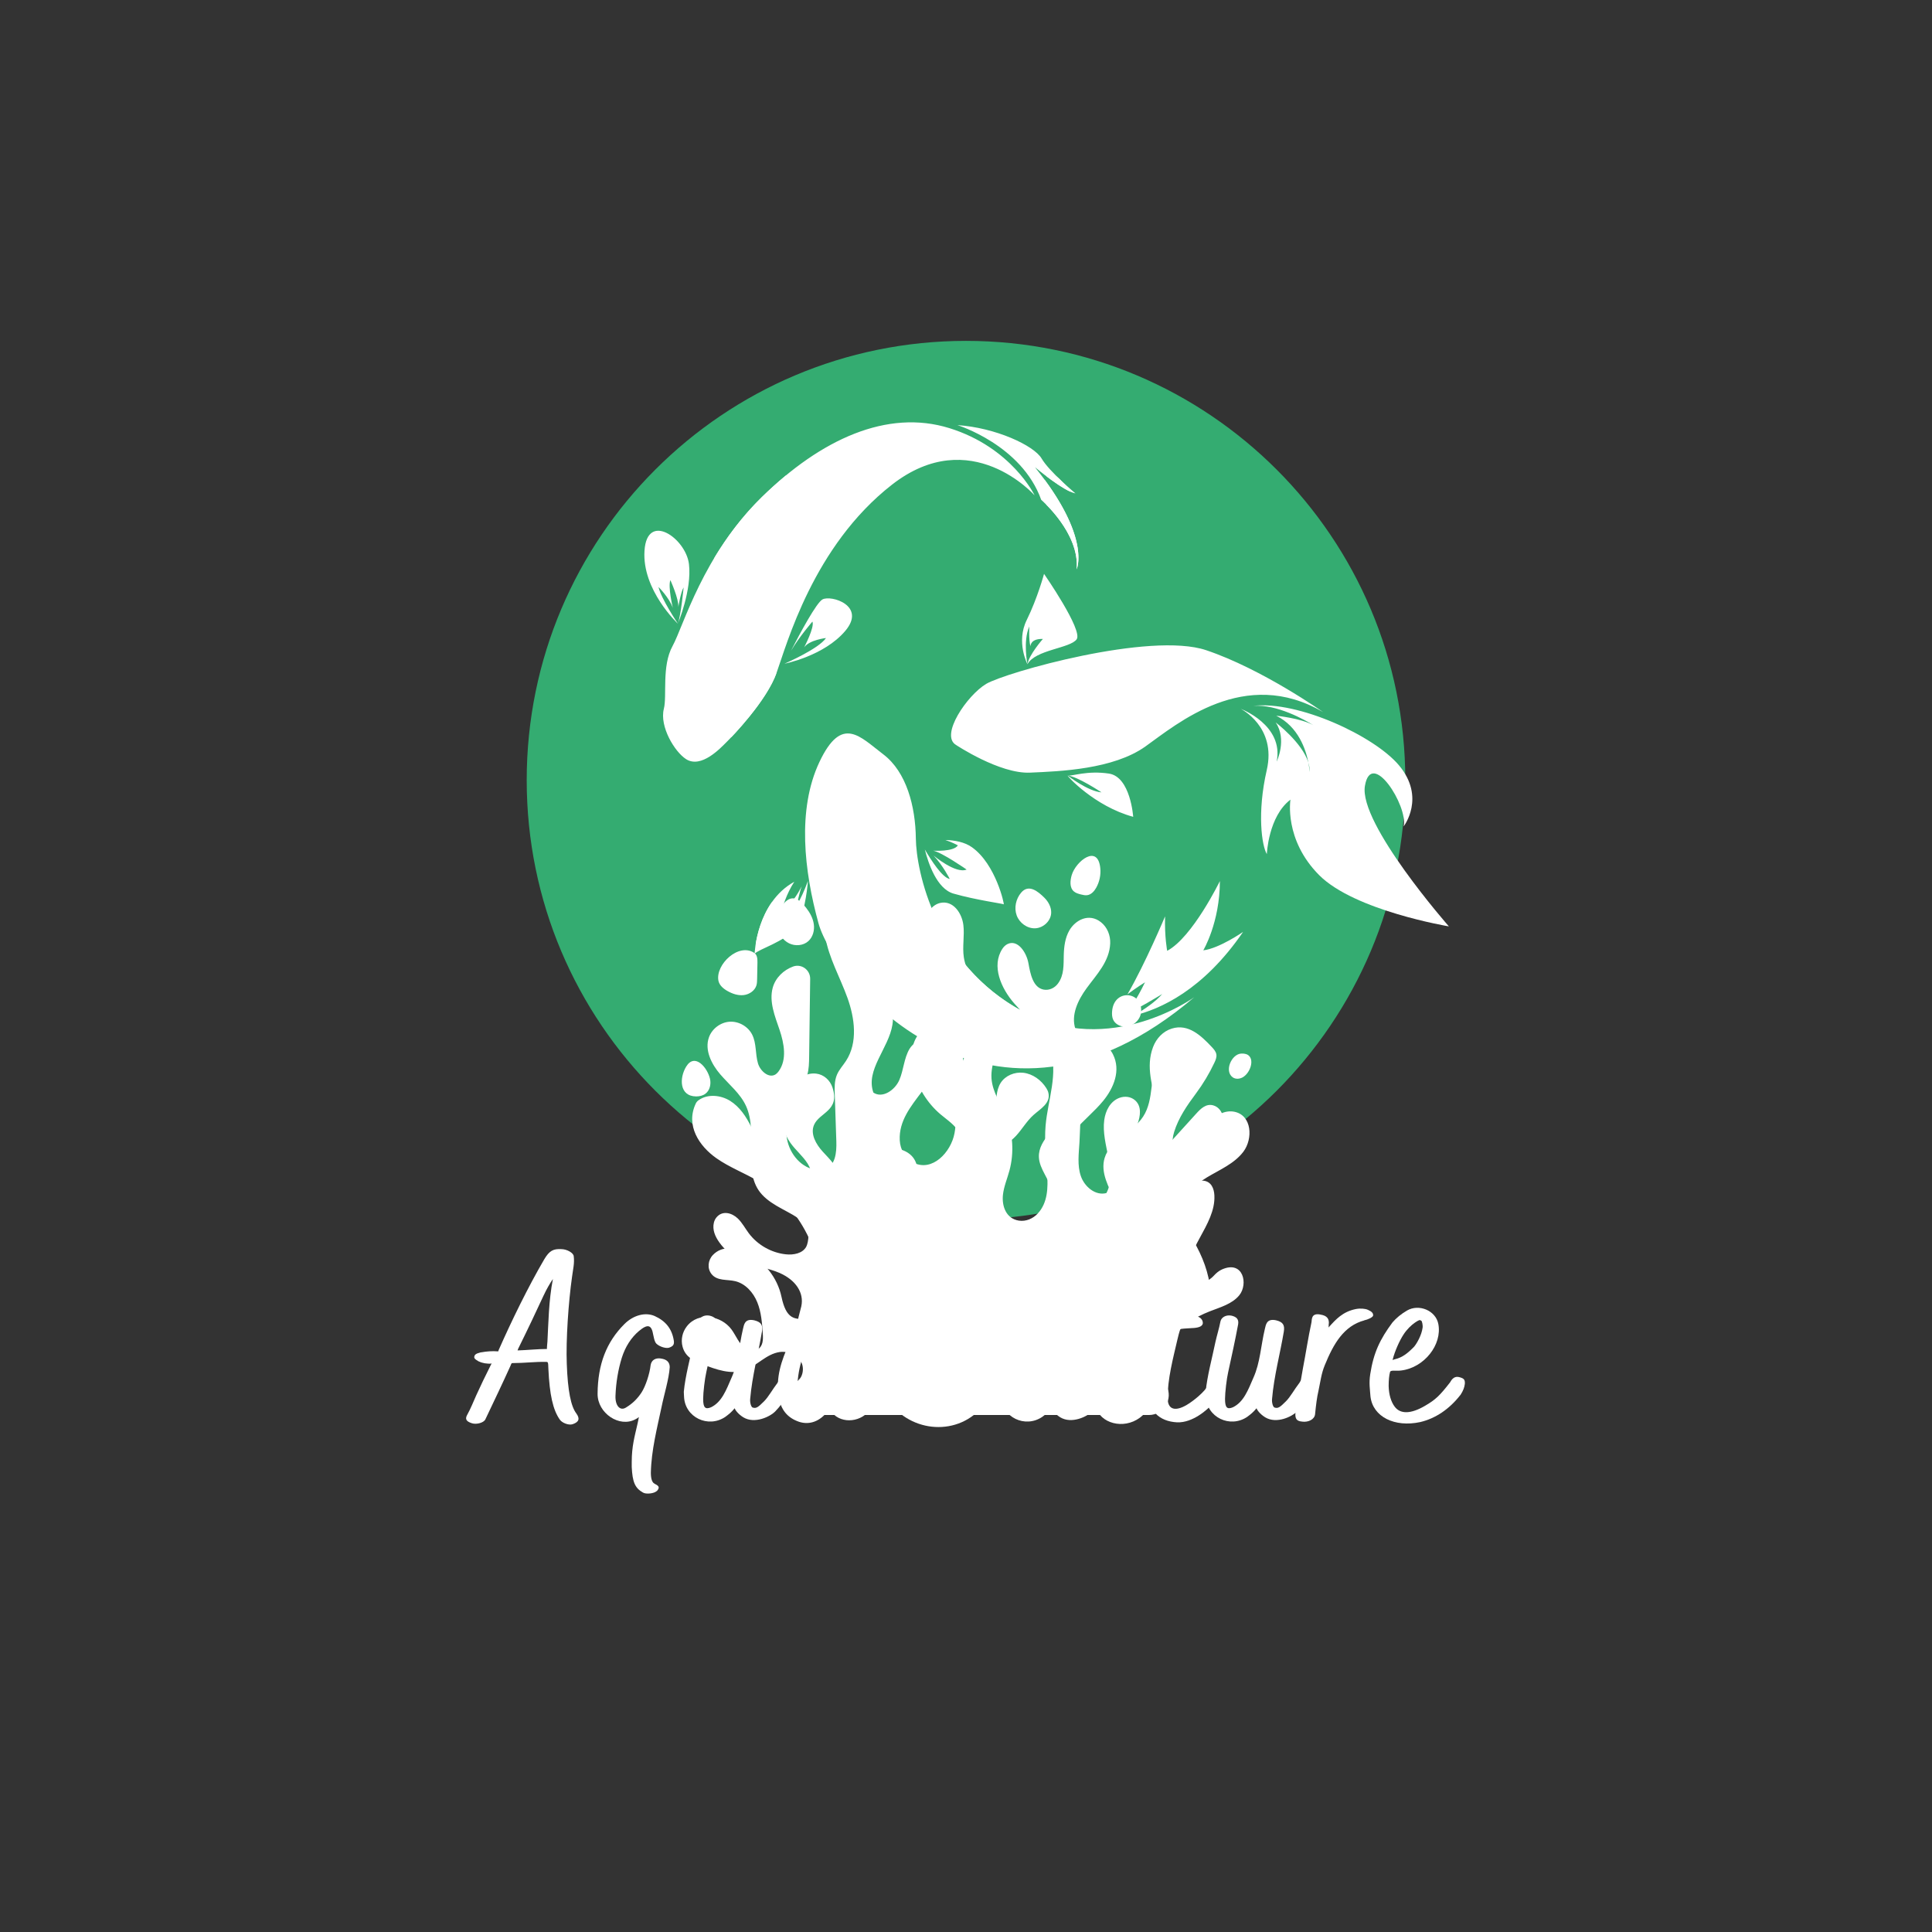 <svg xmlns="http://www.w3.org/2000/svg" xmlns:xlink="http://www.w3.org/1999/xlink" width="500" zoomAndPan="magnify" viewBox="0 0 375 375" height="500" preserveAspectRatio="xMidYMid meet" version="1.0"><rect x="0" y="0" width="375" height="375" fill="#333333" stroke="none"/><defs><g/><clipPath id="d0446062d1"><path d="M 102.234 66.164 L 272.766 66.164 L 272.766 236.699 L 102.234 236.699 Z M 102.234 66.164 " clip-rule="nonzero"/></clipPath><clipPath id="b26d38b4cd"><path d="M 187.5 66.164 C 140.41 66.164 102.234 104.34 102.234 151.434 C 102.234 198.523 140.41 236.699 187.5 236.699 C 234.59 236.699 272.766 198.523 272.766 151.434 C 272.766 104.34 234.59 66.164 187.5 66.164 " clip-rule="nonzero"/></clipPath><clipPath id="1fdbab8f4c"><path d="M 125 81 L 242 81 L 242 208 L 125 208 Z M 125 81 " clip-rule="nonzero"/></clipPath><clipPath id="5b1f9aa60c"><path d="M 130.375 211.102 L 123.859 84.52 L 275.906 76.695 L 282.426 203.277 Z M 130.375 211.102 " clip-rule="nonzero"/></clipPath><clipPath id="6b319b6caa"><path d="M 130.375 211.102 L 123.859 84.52 L 275.906 76.695 L 282.426 203.277 Z M 130.375 211.102 " clip-rule="nonzero"/></clipPath><clipPath id="f897201d44"><path d="M 130.367 210.961 L 123.863 84.57 L 236.027 78.797 L 242.535 205.188 Z M 130.367 210.961 " clip-rule="nonzero"/></clipPath><clipPath id="7fe537fe8c"><path d="M 130.367 210.961 L 123.867 84.668 L 236.035 78.895 L 242.535 205.188 Z M 130.367 210.961 " clip-rule="nonzero"/></clipPath><clipPath id="118ee9e625"><path d="M 184 111 L 282 111 L 282 180 L 184 180 Z M 184 111 " clip-rule="nonzero"/></clipPath><clipPath id="ae88313987"><path d="M 130.375 211.102 L 123.859 84.52 L 275.906 76.695 L 282.426 203.277 Z M 130.375 211.102 " clip-rule="nonzero"/></clipPath><clipPath id="dbd72c13d9"><path d="M 130.375 211.102 L 123.859 84.52 L 275.906 76.695 L 282.426 203.277 Z M 130.375 211.102 " clip-rule="nonzero"/></clipPath><clipPath id="f048f04c9b"><path d="M 186.629 184.859 L 182.898 112.375 L 277.738 107.492 L 281.469 179.977 Z M 186.629 184.859 " clip-rule="nonzero"/></clipPath><clipPath id="32e7aa9b06"><path d="M 186.629 184.859 L 182.898 112.375 L 277.504 107.504 L 281.238 179.988 Z M 186.629 184.859 " clip-rule="nonzero"/></clipPath><clipPath id="a1be890bd2"><path d="M 138 83 L 210 83 L 210 144 L 138 144 Z M 138 83 " clip-rule="nonzero"/></clipPath><clipPath id="8badc0a146"><path d="M 130.375 211.102 L 123.859 84.52 L 275.906 76.695 L 282.426 203.277 Z M 130.375 211.102 " clip-rule="nonzero"/></clipPath><clipPath id="f704f00f18"><path d="M 130.375 211.102 L 123.859 84.52 L 275.906 76.695 L 282.426 203.277 Z M 130.375 211.102 " clip-rule="nonzero"/></clipPath><clipPath id="e570ef3fd2"><path d="M 130 136 L 200 136 L 200 201 L 130 201 Z M 130 136 " clip-rule="nonzero"/></clipPath><clipPath id="eadfb4c7f9"><path d="M 130.375 211.102 L 123.859 84.52 L 275.906 76.695 L 282.426 203.277 Z M 130.375 211.102 " clip-rule="nonzero"/></clipPath><clipPath id="795fcb96e3"><path d="M 130.375 211.102 L 123.859 84.52 L 275.906 76.695 L 282.426 203.277 Z M 130.375 211.102 " clip-rule="nonzero"/></clipPath><clipPath id="2433476236"><path d="M 132.336 159.152 L 242.887 159.152 L 242.887 258.941 L 132.336 258.941 Z M 132.336 159.152 " clip-rule="nonzero"/></clipPath><clipPath id="bc9896ef9a"><path d="M 132.012 189 L 242 189 L 242 274.652 L 132.012 274.652 Z M 132.012 189 " clip-rule="nonzero"/></clipPath></defs><g clip-path="url(#d0446062d1)"><g clip-path="url(#b26d38b4cd)"><path fill="#34ac71" d="M 102.234 66.164 L 272.766 66.164 L 272.766 236.699 L 102.234 236.699 Z M 102.234 66.164 " fill-opacity="1" fill-rule="nonzero"/></g></g><g clip-path="url(#1fdbab8f4c)"><g clip-path="url(#5b1f9aa60c)"><g clip-path="url(#6b319b6caa)"><g clip-path="url(#f897201d44)"><g clip-path="url(#7fe537fe8c)"><path fill="#ffffff" d="M 131.574 121.055 C 131.574 121.055 134.324 114.496 133.727 109.492 C 133.129 104.488 125.613 99.23 125.098 106.871 C 124.578 114.512 131.574 121.055 131.574 121.055 C 131.574 121.055 128.277 116.125 127.816 113.934 C 127.816 113.934 129.875 115.961 130.598 118 C 130.598 118 129.613 113.855 130.121 112.602 C 130.121 112.602 131.777 116.246 131.664 117.82 C 131.664 117.82 132.109 115.008 132.691 114.008 C 132.691 114.008 132.191 119.324 131.574 121.055 Z M 185.836 82.516 C 185.836 82.516 198.293 86.359 202.098 97.016 C 202.098 97.016 209.633 103.48 208.973 110.504 C 208.973 110.504 211.891 104.293 200.887 90.688 C 200.887 90.688 206.453 95.355 208.75 95.773 C 208.75 95.773 203.676 91.551 202.18 89.004 C 200.684 86.453 193.203 83 185.836 82.516 Z M 141.027 144.031 C 142.203 142.863 148.742 136.105 150.715 130.645 C 152.688 125.184 157.824 106.012 173.133 94.074 C 188.445 82.137 200.816 96.148 200.816 96.148 C 200.816 96.148 196.352 86.855 184.285 83.105 C 172.219 79.352 159.352 85.25 147.859 96.504 C 136.371 107.758 132.68 121.52 130.543 125.395 C 128.406 129.273 129.492 135.07 128.855 137.57 C 127.977 141.016 130.953 145.93 133.16 147.344 C 136.109 149.234 139.852 145.199 141.027 144.031 Z M 185.922 164.086 C 185.121 165.371 181.145 165.117 181.145 165.117 C 182.832 165.449 187.617 168.777 187.617 168.777 C 185.512 169.684 181.203 166.059 181.203 166.059 C 183 167.945 184.344 170.602 184.344 170.602 C 182.922 170.383 180.738 166.984 179.512 164.891 C 180.148 167.438 181.805 172.516 185.078 173.449 C 189.477 174.703 194.66 175.391 194.824 175.531 C 194.988 175.668 193.328 167.785 188.664 164.457 C 187.211 163.418 185.25 163.086 183.492 163.043 C 184.863 163.492 185.922 164.086 185.922 164.086 Z M 154.695 175.566 C 154.695 175.566 155.148 173.305 155.609 172.023 C 154.914 173.387 153.344 176.117 151.898 176.195 C 151.898 176.195 152.621 173.508 154.172 171.148 C 146.809 175.23 146.469 185.125 146.469 185.125 C 147.234 184.223 152.359 182.789 154.426 180.125 C 156.031 178.051 156.637 173.082 156.828 170.984 C 156.203 172.66 155.375 174.594 154.695 175.566 Z M 222.238 190.664 C 220.574 194.16 218.805 196.535 218.805 196.535 C 220.055 196.367 225.578 192.941 225.578 192.941 C 224.324 194.41 222.238 195.855 220.059 197.117 C 225.148 195.91 233.535 192.195 241.281 180.883 C 241.281 180.883 236.652 184.094 233.555 184.461 C 233.555 184.461 236.77 179.094 236.777 171.016 C 236.777 171.016 231.488 181.918 226.551 184.555 C 226.551 184.555 226.023 181.848 226.141 177.867 C 226.141 177.867 222.277 187.07 218.84 192.992 C 220.727 191.594 222.238 190.664 222.238 190.664 Z M 158.875 179.227 C 156.086 169.117 154.691 157.145 159.043 147.918 C 163.398 138.688 166.91 142.984 171.438 146.41 C 175.965 149.836 177.699 156.57 177.766 162.773 C 177.836 168.977 181.535 187.234 198.539 196.332 C 215.539 205.43 231.801 193.559 231.801 193.559 C 192.441 227.043 161.996 190.543 158.875 179.227 " fill-opacity="1" fill-rule="nonzero"/></g></g></g></g></g><g clip-path="url(#118ee9e625)"><g clip-path="url(#ae88313987)"><g clip-path="url(#dbd72c13d9)"><g clip-path="url(#f048f04c9b)"><g clip-path="url(#32e7aa9b06)"><path fill="#ffffff" d="M 215.238 150.152 C 211.039 149.523 208.137 150.668 207.234 150.543 C 209.039 150.641 213.801 153.797 213.801 153.797 C 211.18 153.609 207.234 150.543 207.234 150.543 C 207.008 150.512 212.426 156.504 219.953 158.543 C 219.953 158.543 219.438 150.781 215.238 150.152 Z M 199.285 120.348 C 197.176 124.621 199.426 128.926 199.426 128.926 C 199.426 128.926 198.516 124.445 199.789 121.598 C 199.789 121.598 199.652 124.219 200.016 125.465 C 200.016 125.465 199.922 123.938 202.422 124.02 C 202.422 124.02 199.703 127.113 199.426 128.926 C 200.957 126.094 207.707 125.855 208.977 124.09 C 210.246 122.328 202.648 111.387 202.648 111.387 C 202.648 111.387 201.391 116.078 199.285 120.348 Z M 243.273 137.008 C 247.883 136.664 253.281 139.742 254.91 140.75 C 255.09 140.848 255.254 140.953 255.406 141.062 C 255.406 141.062 255.227 140.945 254.91 140.75 C 252.523 139.41 247.719 138.922 247.719 138.922 C 252.023 141.055 253.469 145.504 253.953 148.016 C 254.141 148.629 254.234 149.246 254.191 149.848 C 254.191 149.848 254.164 149.117 253.953 148.016 C 252.758 144.102 247.602 140.219 247.602 140.219 C 249.871 143.535 247.801 147.824 247.801 147.824 C 249.23 140.715 240.82 137.582 240.82 137.582 C 240.82 137.582 247.812 141.047 245.883 149.445 C 243.953 157.844 244.934 164.199 245.891 165.785 C 245.891 165.785 246.176 158.473 250.477 155.211 C 250.477 155.211 249.18 162.973 256.059 169.875 C 262.941 176.773 281.227 179.812 281.227 179.812 C 281.227 179.812 263.695 159.859 264.93 152.547 C 266.168 145.23 273.324 156.391 272.453 160.398 C 272.453 160.398 276.805 154.785 271.512 148.516 C 266.711 142.824 251.934 135.977 243.273 137.008 Z M 191.398 132.754 C 195.09 130.539 223.25 122.547 234.129 126.207 C 245.012 129.867 256.812 138.215 256.812 138.215 C 241.582 129.297 228.531 140.473 222.309 144.898 C 216.086 149.324 205.805 149.715 199.91 149.969 C 194.02 150.227 185.559 144.59 185.559 144.59 C 182.402 142.727 187.711 134.969 191.398 132.754 " fill-opacity="1" fill-rule="nonzero"/></g></g></g></g></g><g clip-path="url(#a1be890bd2)"><g clip-path="url(#8badc0a146)"><g clip-path="url(#f704f00f18)"><path fill="#ffffff" d="M 202.781 95.781 C 202.941 96.395 203.031 97.141 203.09 97.957 C 205.109 99.996 209.48 105.078 208.973 110.504 C 208.973 110.504 211.543 105.031 202.754 93.102 C 202.52 93.793 202.516 94.766 202.781 95.781 Z M 207.793 95.453 C 206.973 94.41 206.258 93.586 205.77 93.098 C 205.699 93.031 205.629 92.965 205.559 92.895 C 204.457 91.887 203.617 91.887 203.117 92.449 C 204.559 93.539 206.414 94.84 207.793 95.453 Z M 182.039 83.438 C 181.129 82.336 176.828 84.977 174.734 85.246 C 172.641 85.516 171.617 89.012 171.613 89.129 C 171.594 92.844 182.949 84.539 182.039 83.438 Z M 144.27 111.523 C 151.039 103.277 155.316 99.109 157.539 98.812 C 159.762 98.516 161.758 93.457 160.695 92.172 C 160.191 91.562 156.711 91.281 152.527 92.301 C 150.949 93.602 149.395 95.004 147.859 96.5 C 144 100.285 141.02 104.352 138.684 108.23 C 138.934 112.477 140.23 116.445 144.27 111.523 Z M 141.32 134.855 C 139.156 137.488 140.406 140.793 141.949 143.086 C 144.148 140.77 149.008 135.289 150.691 130.707 C 148.578 130.285 144.223 131.332 141.32 134.855 Z M 152.266 128.824 C 152.266 128.824 158.895 125.965 160.328 123.84 C 160.328 123.84 157.113 124.188 156.078 125.66 C 156.078 125.66 158.156 121.727 157.691 120.652 C 157.691 120.652 155.266 123.422 153.531 126.32 C 155.309 122.863 158.461 116.988 159.645 116.348 C 161.328 115.438 168.203 117.555 164.074 122.449 C 159.945 127.34 152.266 128.824 152.266 128.824 " fill-opacity="1" fill-rule="nonzero"/></g></g></g><g clip-path="url(#e570ef3fd2)"><g clip-path="url(#eadfb4c7f9)"><g clip-path="url(#795fcb96e3)"><path fill="#ffffff" d="M 138.129 142.348 C 137.18 141.07 134.918 143.816 134.918 143.816 C 135.879 143.777 139.078 143.625 138.129 142.348 Z M 130.762 138.578 C 129.598 140.004 131.953 142.359 131.953 142.359 C 131.953 142.359 131.926 137.156 130.762 138.578 Z M 148.945 181.949 C 149.719 180 151.141 177.516 151.062 176.645 C 151.043 176.422 150.562 175.754 149.82 175.117 C 147.812 177.973 147.004 181.238 146.68 183.242 C 147.777 183.004 148.688 182.598 148.945 181.949 Z M 183.766 191.242 C 185.129 192.469 186.766 194.023 190.395 193.898 C 194.023 193.777 193.484 199.105 195.887 200.734 C 197.277 201.676 198.816 199.273 199.82 196.977 C 199.395 196.773 198.965 196.562 198.539 196.332 C 191.57 192.602 186.836 187.336 183.672 181.988 C 182.234 184.391 182.629 190.223 183.766 191.242 Z M 168.293 169.215 C 168.621 169.012 172.629 167.633 172.219 165.344 C 171.812 163.055 176.199 160.031 172.586 158.453 C 168.977 156.871 166.004 156.344 164.859 157.879 C 163.719 159.414 164.891 171.301 168.293 169.215 Z M 172.312 197.051 C 174.176 195.02 176.375 192.305 175.516 191.641 C 174.102 190.539 172.75 185.617 172.566 184.082 C 172.383 182.547 172.406 178.836 169.457 179.246 C 167.555 179.512 163.789 181.961 161.375 184.602 C 163.699 188.445 167.426 193.016 172.312 197.051 Z M 160.977 148.324 C 162.117 148.562 162.902 145.711 162.902 145.711 C 160.668 145.902 159.832 148.086 160.977 148.324 Z M 166.492 144.922 C 166.492 144.922 167.926 148.297 169.117 146.922 C 170.457 145.371 166.492 144.922 166.492 144.922 Z M 189.152 136.82 C 187.793 136.711 187.727 141.004 187.727 141.004 C 187.727 141.004 190.516 136.93 189.152 136.82 Z M 191.871 145.977 C 191.141 147.176 188.258 143.691 188.258 143.691 C 188.258 143.691 192.605 144.781 191.871 145.977 " fill-opacity="1" fill-rule="nonzero"/></g></g></g><g clip-path="url(#2433476236)"><path fill="#ffffff" d="M 239.266 209.105 C 239.863 209.535 240.727 209.43 241.34 209.027 C 243.062 207.898 243.879 204.312 240.902 204.5 C 239.031 204.617 237.59 207.898 239.266 209.105 Z M 150.855 179.98 C 151.133 181.289 151.957 182.504 153.156 183.098 C 154.352 183.688 155.91 183.566 156.902 182.672 C 157.789 181.871 158.125 180.578 157.961 179.395 C 157.801 178.211 157.195 177.125 156.457 176.188 C 155.148 174.52 153.777 173.52 152.16 175.324 C 151.055 176.562 150.508 178.344 150.855 179.98 Z M 166.938 166.637 C 167.457 166.656 167.926 166.336 168.32 165.992 C 170.273 164.285 172.234 158.602 167.699 159.195 C 164.5 159.613 163.195 166.488 166.938 166.637 Z M 208.023 169.844 C 207.703 170.93 207.578 172.281 208.434 173.02 C 208.816 173.355 209.332 173.492 209.828 173.617 C 210.227 173.715 210.645 173.812 211.051 173.75 C 211.82 173.633 212.398 172.98 212.777 172.301 C 213.414 171.16 213.695 169.824 213.566 168.523 C 213.102 163.734 208.816 167.172 208.023 169.844 Z M 135.121 212.816 C 135.766 212.82 136.43 212.672 136.941 212.277 C 137.785 211.633 138.047 210.422 137.809 209.387 C 137.309 207.238 134.879 204.293 133.199 207.008 C 131.844 209.195 131.816 212.781 135.121 212.816 Z M 215.859 196.27 C 215.812 196.844 215.832 197.441 216.082 197.961 C 216.43 198.676 217.188 199.133 217.973 199.242 C 219.578 199.473 221.25 198.207 221.461 196.598 C 222.012 192.438 216.246 191.754 215.859 196.27 Z M 139.441 190.328 C 139.613 191.242 140.402 191.906 141.211 192.359 C 142.168 192.902 143.262 193.27 144.352 193.145 C 145.441 193.016 146.508 192.305 146.824 191.254 C 146.941 190.855 146.949 190.438 146.957 190.023 C 146.977 188.957 147 187.895 147.02 186.832 C 147.031 186.152 146.988 185.352 146.426 184.973 C 143.363 182.902 138.859 187.227 139.441 190.328 Z M 198.188 173.281 C 197.188 174.477 196.801 176.203 197.336 177.672 C 197.867 179.137 199.359 180.238 200.918 180.184 C 202.477 180.125 203.93 178.816 204.031 177.258 C 204.098 176.145 203.527 175.066 202.738 174.273 C 201.453 172.988 199.652 171.523 198.188 173.281 Z M 241.324 223.566 C 239.562 225.883 236.727 227.047 234.238 228.547 C 231.746 230.051 229.305 232.383 229.352 235.289 C 229.383 237.324 230.625 239.102 231.656 240.852 C 233.395 243.809 234.66 247.094 234.949 250.512 C 235.039 251.586 235.016 252.73 234.473 253.66 C 233.512 255.297 231.359 255.684 229.477 255.887 C 214.809 257.457 200.039 257.82 185.293 258.184 C 176.887 258.395 168.48 258.602 160.078 258.809 C 158.684 258.844 156.961 259.219 155.793 258.461 C 154.332 257.512 154.863 256.695 154.984 255.699 C 155.168 254.984 155.352 254.266 155.535 253.547 C 156.094 250.941 154.484 248.441 151.242 247.047 C 148.848 246.02 146.16 245.777 143.805 244.656 C 142.133 243.863 140.672 242.633 139.602 241.121 C 138.82 240.016 138.227 238.695 138.566 237.301 C 138.656 236.941 138.82 236.598 139.051 236.312 C 140.238 234.859 142.09 235.434 143.203 236.504 C 144.066 237.332 144.625 238.418 145.34 239.375 C 147.039 241.641 149.703 243.156 152.516 243.461 C 154.012 243.625 155.789 243.301 156.5 241.973 C 156.918 241.188 157.395 238.336 155.875 237.125 C 153.371 235.129 150.078 234.223 147.906 231.867 C 143.867 227.492 147.289 220.055 144.793 214.648 C 143.688 212.25 141.535 210.535 139.812 208.539 C 138.09 206.539 136.715 203.805 137.613 201.32 C 138.219 199.656 139.867 198.422 141.633 198.316 C 143.402 198.207 145.188 199.23 145.992 200.812 C 146.855 202.516 146.582 204.574 147.125 206.406 C 147.57 207.918 149.281 209.398 150.582 208.508 C 150.797 208.359 150.977 208.156 151.133 207.941 C 152.789 205.684 152.203 202.523 151.305 199.871 C 150.402 197.219 149.246 194.41 149.988 191.707 C 150.516 189.789 152.094 188.27 153.953 187.598 C 155.574 187.016 157.277 188.27 157.254 189.992 C 157.188 195 157.121 200.012 157.055 205.02 C 157.039 206.285 157.02 207.566 156.652 208.773 C 156.219 210.203 155.328 211.441 154.586 212.738 C 153.152 215.258 152.25 218.203 152.754 221.059 C 153.285 224.066 155.652 226.867 158.738 227.113 C 159.133 227.145 159.535 227.129 159.918 227.023 C 162.172 226.395 162.402 223.699 162.332 221.535 C 162.23 218.5 162.129 215.465 162.027 212.426 C 161.984 211.137 161.949 209.801 162.449 208.613 C 162.871 207.609 163.641 206.801 164.227 205.891 C 166.52 202.344 165.918 197.648 164.488 193.676 C 163.059 189.703 160.883 185.957 160.176 181.797 C 159.652 178.727 160.129 175.203 162.492 173.172 C 163.406 172.391 164.648 171.852 165.922 172.859 C 166.504 173.32 166.887 173.996 167.035 174.727 C 167.438 176.676 166.551 178.488 166.285 180.379 C 166.066 181.965 166.465 183.867 167.906 184.562 C 169.227 181.656 170.582 178.535 170.07 175.383 C 169.855 174.062 169.316 172.801 169.191 171.469 C 168.922 168.586 170.836 165.602 173.672 164.809 C 174.492 164.578 175.387 164.637 176.117 165.082 C 177.352 165.828 177.328 167.102 177.176 168.242 C 176.246 175.215 171.305 181.492 171.852 188.5 C 172.121 192.008 173.777 195.434 173.219 198.906 C 172.48 203.516 167.949 207.68 169.527 212.074 C 171.297 213.258 173.707 211.59 174.555 209.637 C 175.402 207.684 175.449 205.414 176.539 203.586 C 177.738 201.59 181.18 200.609 182.07 203.129 C 182.203 203.496 182.238 203.891 182.242 204.281 C 182.258 207.141 180.602 209.672 178.895 211.945 C 176.801 214.734 174.457 217.562 174.641 221.324 C 174.73 223.145 175.707 224.859 177.332 225.684 C 180.926 227.5 184.578 223.688 185.27 219.957 C 185.93 216.43 185.082 212.742 185.832 209.23 C 186.492 206.145 188.355 203.344 188.543 200.191 C 188.957 193.273 181.484 188.41 179.848 181.676 C 179.434 179.961 179.43 178.062 180.535 176.578 C 181.023 175.918 181.727 175.426 182.527 175.254 C 185.008 174.73 186.707 177.234 186.988 179.539 C 187.242 181.617 186.762 183.738 187.078 185.809 C 187.895 191.172 193.746 194.926 193.918 200.348 C 194.016 203.387 192.242 206.277 192.449 209.312 C 192.625 211.941 194.242 214.215 195.25 216.645 C 196.621 219.953 196.867 223.723 195.938 227.184 C 195.512 228.77 194.844 230.301 194.668 231.934 C 194.441 234.066 195.254 236.539 197.77 236.922 C 199.137 237.129 200.492 236.547 201.434 235.535 C 203.379 233.441 203.422 230.52 203.262 227.809 C 203.074 224.699 202.684 221.586 202.949 218.48 C 203.383 213.453 205.504 208.273 203.766 203.535 C 202.473 200.008 199.312 197.582 196.848 194.746 C 194.297 191.816 192.391 187.473 194.566 184.152 C 194.812 183.777 195.137 183.453 195.535 183.25 C 197.52 182.262 199.238 184.844 199.617 186.957 C 199.992 189.039 200.496 191.707 202.594 192.086 C 203.652 192.273 204.711 191.77 205.348 190.906 C 206.57 189.262 206.426 187.273 206.477 185.367 C 206.52 183.719 206.738 182.02 207.562 180.59 C 208.738 178.555 211.371 177.168 213.684 178.988 C 214.93 179.973 215.555 181.547 215.488 183.137 C 215.336 186.637 212.855 189.148 210.895 191.836 C 209.223 194.125 207.832 197.035 208.738 199.723 C 209.355 201.551 210.941 202.918 211.598 204.734 C 212.727 207.852 210.871 211.16 210.137 214.395 C 209.594 216.789 209.676 219.277 209.523 221.73 C 209.391 223.922 209.078 226.184 209.785 228.262 C 210.488 230.34 212.637 232.145 214.754 231.57 C 216.988 227.309 213.684 222.145 214.336 217.379 C 214.582 215.59 215.488 213.777 217.25 213.102 C 218.305 212.699 219.523 212.84 220.355 213.602 C 221.629 214.762 221.352 216.637 220.793 218.16 C 220.219 219.734 219.383 221.328 219.887 223.02 C 220.137 223.859 220.809 224.539 221.668 224.703 C 222.715 224.898 223.324 224.262 223.77 223.578 C 225.441 221.012 225.199 217.66 224.547 214.668 C 223.727 210.895 222.34 207.094 223.809 203.23 C 224.441 201.559 225.734 200.18 227.438 199.648 C 230.648 198.648 233.133 201.02 235.184 203.199 C 235.586 203.625 236.008 204.09 236.098 204.672 C 236.18 205.219 235.953 205.758 235.719 206.258 C 234.727 208.367 233.527 210.371 232.137 212.238 C 230.398 214.574 228.762 216.938 227.898 219.715 C 227.344 221.504 227.336 224.059 229.379 224.398 C 230.598 224.602 231.789 223.871 232.266 222.73 C 233.262 220.34 234.316 217.484 236.859 216.199 C 237.699 215.773 238.66 215.605 239.582 215.789 C 243.008 216.473 243.242 221.035 241.324 223.566 " fill-opacity="1" fill-rule="nonzero"/></g><g clip-path="url(#bc9896ef9a)"><path fill="#ffffff" d="M 179.449 196.617 C 180.094 196.621 180.758 196.473 181.27 196.082 C 182.113 195.434 182.375 194.227 182.133 193.188 C 181.637 191.043 179.207 188.098 177.523 190.812 C 176.168 193 176.141 196.586 179.449 196.617 Z M 195.527 200.801 C 195.699 201.711 196.488 202.375 197.293 202.832 C 198.25 203.371 199.348 203.742 200.438 203.613 C 201.527 203.488 202.594 202.777 202.906 201.723 C 203.023 201.328 203.035 200.906 203.043 200.492 C 203.062 199.43 203.082 198.367 203.105 197.301 C 203.117 196.621 203.07 195.824 202.508 195.441 C 199.445 193.375 194.945 197.699 195.527 200.801 Z M 167.383 219.246 C 168.133 219.785 169.215 219.652 169.984 219.148 C 172.145 217.73 173.168 213.234 169.434 213.469 C 167.09 213.617 165.277 217.73 167.383 219.246 Z M 240.531 251.426 C 239.141 253.109 236.883 253.723 234.848 254.516 C 231.93 255.652 229.148 257.391 227.371 259.969 C 225.594 262.551 224.984 266.07 226.379 268.875 C 226.391 268.895 226.398 268.918 226.41 268.938 C 227.742 271.551 225.93 274.652 223 274.652 L 157.578 274.652 C 154.219 274.652 152.449 270.664 154.703 268.172 C 154.855 268.004 155.016 267.832 155.188 267.664 C 156.062 266.785 156.656 263.512 152.91 262.516 C 152.402 262.383 151.879 262.348 151.359 262.422 C 148.656 262.82 146.922 265.156 144.457 265.973 C 141.844 266.84 139.016 265.832 136.449 264.836 C 134.789 264.191 133.047 263.492 132.484 261.391 C 132.117 260.02 132.449 258.539 133.328 257.422 C 135.605 254.535 139.992 255.371 141.969 258.027 C 142.918 259.301 143.402 260.922 144.863 261.793 C 145.523 262.188 146.348 262.289 147.027 261.922 C 148.141 261.316 148.133 259.984 148.055 258.844 C 147.914 256.789 147.766 254.691 146.992 252.781 C 146.219 250.871 144.695 249.148 142.691 248.672 C 141.105 248.297 139.215 248.672 138.113 247.301 C 137.234 246.203 137.402 244.609 138.371 243.594 C 140.121 241.75 142.777 242.102 144.871 243.09 C 148.301 244.711 150.898 247.992 151.684 251.703 C 152.586 255.961 154.129 256.316 157.062 255.844 C 158.363 255.633 159.363 254.566 159.461 253.25 C 160.141 243.883 155.375 234.145 147.266 229.309 C 144.578 227.703 141.594 226.602 139.035 224.797 C 135.707 222.445 133.023 218.449 135.059 214.172 C 135.176 213.926 135.363 213.719 135.582 213.559 C 137.34 212.289 139.879 212.531 141.723 213.68 C 143.578 214.84 144.84 216.75 145.805 218.715 C 146.773 220.684 147.508 222.766 148.637 224.645 C 150.008 226.934 151.949 228.875 154.238 230.246 C 154.895 230.641 156.109 230.867 156.859 230.723 C 158.023 229.43 157.691 227.336 156.766 225.863 C 155.84 224.391 154.445 223.27 153.434 221.852 C 151.277 218.832 151.172 214.492 153.176 211.367 C 154.316 209.586 156.305 208.145 158.41 208.387 C 159.898 208.555 161.113 209.66 161.582 211.082 C 163.086 215.625 159.047 215.902 158 218.352 C 157.246 220.117 158.395 222.102 159.684 223.523 C 160.973 224.941 162.535 226.344 162.793 228.246 C 163.047 230.105 161.965 231.871 161.695 233.727 C 161.52 234.941 161.707 236.203 162.219 237.32 C 162.871 238.727 164.34 240.008 165.965 239.168 C 166.531 238.879 166.961 238.371 167.223 237.789 C 169.168 233.43 164.145 228.039 167.535 224.391 C 168.281 223.59 169.301 223.094 170.379 222.914 C 172.449 222.57 175.684 222.676 177.227 224.668 C 178.535 226.359 178.176 228.84 177.207 230.746 C 176.238 232.652 174.754 234.262 173.812 236.184 C 171.98 239.922 172.414 244.324 172.887 248.457 C 175.27 250.262 178.043 252.777 181.238 250.02 C 182.32 249.09 183.062 247.816 183.375 246.426 C 184.383 241.953 181.969 237.402 182.934 233.008 C 183.43 230.742 184.777 228.777 185.75 226.672 C 186.727 224.57 187.312 222.047 186.266 219.98 C 185.461 218.395 183.867 217.406 182.516 216.258 C 179.973 214.09 178.129 211.105 177.328 207.859 C 176.723 205.406 176.73 202.668 178.391 200.602 C 179.156 199.652 180.238 198.992 181.449 198.855 C 184.531 198.512 186.43 201.477 186.824 204.258 C 187.164 206.676 186.727 209.152 187.02 211.578 C 187.34 214.266 188.586 216.828 190.496 218.742 C 192.281 218.637 192.953 217.176 193.191 215.402 C 193.426 213.625 193.273 211.699 194.23 210.188 C 195.137 208.762 196.938 208.031 198.617 208.223 C 200.457 208.43 202.105 209.641 203.086 211.203 C 203.266 211.488 203.418 211.793 203.492 212.121 C 203.957 214.117 201.988 215.191 200.629 216.395 C 199.297 217.574 198.406 219.168 197.199 220.477 C 195.996 221.785 194.234 222.844 192.504 222.422 C 191.012 223.039 190.207 225.305 189.973 226.902 C 189.66 229.047 189.344 231.191 189.027 233.336 C 188.793 234.941 188.559 236.559 188.703 238.176 C 189.105 242.586 192.328 246.816 191.086 251.07 C 191.699 252.445 192.789 254.336 194.238 254.742 C 196.441 255.359 198.359 252.871 198.582 250.594 C 198.805 248.32 198.086 246 198.52 243.758 C 199.41 239.16 204.891 235.828 204.125 231.211 C 203.734 228.863 201.727 226.949 201.648 224.57 C 201.531 221.047 205.488 218.848 206.836 215.59 C 207.766 213.34 207.367 210.797 207.457 208.367 C 207.555 205.66 208.672 202.527 211.578 202.137 C 213.434 201.891 215.172 202.953 216.016 204.625 C 217.605 207.762 216.184 211.164 214.125 213.68 C 212.43 215.754 210.293 217.43 208.57 219.477 C 207.156 221.156 205.984 223.348 206.535 225.473 C 206.863 226.742 207.762 227.785 208.27 228.996 C 209.555 232.059 208.164 235.559 206.504 238.438 C 204.844 241.32 202.836 244.254 202.848 247.578 C 202.859 250.293 202.602 253.094 205.207 254.02 C 207.586 254.863 210.293 253.727 211.305 251.414 C 212.395 248.922 211.188 246.285 210.316 243.812 C 209.477 241.43 209.047 238.441 210.988 236.707 C 211.336 236.398 211.777 236.188 212.242 236.207 C 213.699 236.277 213.957 238.09 214.199 239.441 C 214.434 240.738 215.867 242.219 216.809 241.297 C 218.699 239.074 217.77 235.668 216.477 233.055 C 215.184 230.438 213.566 227.574 214.402 224.777 C 215.465 221.227 219.844 219.844 221.875 216.742 C 224.082 213.375 223.082 208.754 224.82 205.125 C 225.406 203.902 226.344 202.773 228.09 202.898 C 229.906 203.031 231.32 204.492 231.645 206.285 C 232.238 209.602 230.055 212.324 228.246 214.941 C 226.648 217.25 225.215 220.129 226.191 222.762 C 228.191 220.559 230.191 218.352 232.191 216.148 C 233.055 215.195 234.09 214.16 235.492 214.551 C 236.516 214.836 237.207 215.762 237.379 216.812 C 238.051 220.887 234.562 223.91 231.199 225.863 C 228.121 227.652 224.621 229.32 223.082 232.531 C 221.152 236.559 222.992 241.746 220.723 245.594 C 219.812 247.145 218.332 248.273 217.258 249.715 C 216.184 251.16 215.566 253.238 216.586 254.719 C 216.996 255.312 217.625 255.73 218.301 255.992 C 221.578 257.266 225.324 254.785 226.789 251.586 C 228.254 248.387 228.082 244.719 228.051 241.199 C 228.016 237.273 228.289 233.059 231.082 230.125 C 231.715 229.457 232.613 229.066 233.531 229.16 C 235.152 229.32 235.648 230.738 235.711 232.023 C 236.008 237.863 229.562 242.711 230.578 248.469 C 231.711 250.047 234.441 248.898 235.605 247.609 C 236.055 247.113 236.566 246.676 237.176 246.402 C 241.32 244.551 242.328 249.25 240.531 251.426 " fill-opacity="1" fill-rule="nonzero"/></g><g fill="#ffffff" fill-opacity="1"><g transform="translate(92.533, 275.561)"><g><path d="M 18.594 0.883 C 19.844 0.465 20.074 -0.184 19.336 -1.207 C 18.27 -2.598 17.664 -5.656 17.48 -10.805 C 17.293 -15.395 17.805 -22.859 18.5 -27.727 C 18.684 -29.164 19.008 -30.367 18.824 -31.762 C 18.73 -32.41 17.48 -33.105 16.414 -33.105 L 16.461 -33.105 C 14.836 -33.199 14.094 -32.781 13.121 -31.156 C 9.969 -25.777 6.723 -19.102 4.266 -13.539 C 4.219 -13.445 4.219 -13.352 4.172 -13.262 L 4.125 -13.262 C 3.016 -13.352 1.902 -13.262 0.883 -13.074 L 0.789 -13.074 C 0.602 -12.98 -0.23 -12.891 -0.418 -12.426 C -0.602 -11.961 -0.418 -11.777 0.371 -11.312 L 0.418 -11.312 C 1.02 -10.988 2.039 -10.805 2.875 -10.895 L 2.922 -10.895 C 2.828 -10.805 2.734 -10.664 2.688 -10.523 C 1.668 -8.484 0.742 -6.582 -0.094 -4.73 C -0.695 -3.383 -1.207 -2.086 -1.809 -1.02 C -2.316 -0.141 -2.086 0.324 -0.926 0.695 C -0.047 0.973 1.344 0.602 1.668 -0.047 C 3.43 -3.754 5.008 -7.047 6.539 -10.434 C 6.77 -10.988 6.723 -10.988 7.047 -10.988 C 9.227 -10.988 11.312 -11.266 13.445 -11.219 C 13.863 -11.219 13.863 -11.176 13.91 -9.828 C 14.141 -4.867 14.789 -1.902 16.137 0 C 16.598 0.648 17.852 1.113 18.594 0.883 Z M 7.93 -13.445 C 7.93 -13.492 7.977 -13.586 8.02 -13.723 C 9.969 -17.664 11.59 -21.098 12.938 -24.016 C 13.539 -25.316 14.234 -26.52 14.789 -27.309 C 13.957 -23.137 13.91 -18.5 13.723 -15.16 C 13.723 -15.16 13.586 -13.723 13.633 -13.723 C 11.777 -13.723 9.691 -13.492 7.93 -13.445 Z M 7.93 -13.445 "/></g></g></g><g fill="#ffffff" fill-opacity="1"><g transform="translate(116.686, 275.561)"><g><path d="M 3.988 -11.961 C 4.684 -14.188 5.844 -15.949 7.324 -17.203 C 9.043 -18.641 9.781 -18.453 10.109 -16.461 C 10.246 -15.719 10.34 -15.441 10.523 -15.023 C 10.805 -14.418 12.285 -13.77 13.121 -13.957 C 13.957 -14.234 14.234 -14.559 14.094 -15.395 C 13.723 -17.664 12.52 -19.148 10.387 -20.121 C 8.578 -20.91 6.258 -20.309 4.496 -18.547 C 1.02 -15.07 -0.648 -10.758 -0.695 -5.055 C -0.742 -1.25 3.57 1.621 6.676 -0.094 C 6.863 -0.184 7.094 -0.324 7.324 -0.512 C 7.234 -0.141 7.188 0.277 7.047 0.836 C 6.492 3.293 5.934 5.148 5.934 8.207 L 5.934 9.18 C 6.074 12.055 6.539 13.262 8.113 14.141 C 8.715 14.512 10.293 14.328 10.758 13.863 L 10.805 13.863 C 11.359 13.215 11.312 12.891 10.434 12.473 L 10.387 12.426 C 9.922 12.242 9.645 11.543 9.645 10.293 C 9.738 5.934 10.848 1.668 11.73 -2.504 C 12.195 -4.82 13.168 -7.93 13.309 -10.199 C 13.309 -11.176 12.703 -11.73 11.59 -11.871 L 11.637 -11.871 C 10.523 -12.055 9.738 -11.543 9.598 -10.57 C 9.41 -8.902 8.625 -6.492 7.836 -5.285 C 7.047 -4.082 6.121 -3.152 4.82 -2.363 C 3.664 -1.621 2.688 -2.734 2.781 -4.684 C 2.875 -7.188 3.293 -9.691 3.988 -11.961 Z M 3.988 -11.961 "/></g></g></g><g fill="#ffffff" fill-opacity="1"><g transform="translate(133.654, 275.561)"><g><path d="M 10.617 -0.465 C 12.844 0.883 15.855 -0.602 16.832 -1.621 C 18.547 -3.383 20.074 -5.98 19.891 -6.953 C 19.75 -7.648 19.426 -7.93 18.73 -8.02 C 17.617 -8.16 17.387 -7.281 17.293 -7.188 C 16.227 -5.797 15.531 -4.449 14.652 -3.57 C 13.492 -2.41 13.121 -2.133 12.426 -2.363 C 12.148 -2.457 11.871 -3.293 11.961 -4.082 C 12.332 -8.438 13.539 -12.891 14.234 -17.062 C 14.465 -18.406 14.047 -18.965 12.75 -19.289 C 10.848 -19.707 10.758 -18.359 10.57 -17.664 C 9.781 -14.375 9.645 -11.035 8.344 -8.16 C 7.281 -5.703 6.445 -3.43 4.359 -2.41 C 3.246 -1.949 2.828 -2.316 2.828 -4.035 C 2.828 -5.285 3.152 -7.977 3.43 -9.18 C 4.219 -12.844 4.73 -15.07 5.379 -18.547 C 5.516 -19.473 5.102 -19.984 3.988 -20.215 L 3.941 -20.215 C 3.016 -20.355 2.133 -19.891 1.949 -19.102 C 1.668 -17.664 1.25 -16.367 0.973 -15.113 C 0.324 -11.961 -0.648 -8.438 -0.926 -5.426 L -0.926 -5.379 C -0.926 -5.008 -0.883 -4.777 -0.883 -4.496 C -0.742 -0.465 3.801 1.715 7.141 -0.555 C 7.883 -1.113 8.301 -1.438 8.949 -2.227 C 8.996 -1.992 9.504 -1.16 10.617 -0.465 Z M 10.617 -0.465 "/></g></g></g><g fill="#ffffff" fill-opacity="1"><g transform="translate(151.688, 275.561)"><g><path d="M 3.43 0.418 C 5.473 1.066 7.465 0.324 8.996 -1.668 L 8.949 -1.668 L 9.367 -2.133 C 10.523 0.465 14.375 0.926 16.691 -1.344 C 17.988 -2.551 19.148 -4.125 19.984 -5.75 C 20.355 -6.492 20.309 -6.91 19.707 -7.742 L 19.66 -7.742 C 19.148 -8.344 18.223 -8.066 17.527 -6.863 C 16.691 -5.426 16.273 -5.008 15.484 -4.082 C 14.836 -3.246 13.492 -2.18 12.703 -2.504 C 12.195 -2.688 12.102 -3.754 12.055 -4.637 C 11.961 -6.953 13.074 -9.645 13.398 -11.359 C 13.633 -12.656 13.352 -13.121 12.055 -13.445 C 10.848 -13.77 10.199 -13.309 9.828 -12.055 C 8.996 -9.273 8.113 -6.258 6.305 -3.664 C 5.609 -2.734 5.238 -2.18 4.637 -1.949 C 4.172 -1.715 4.312 -1.715 3.801 -2.363 C 3.059 -3.246 3.199 -4.82 3.059 -6.398 C 3.246 -10.34 4.359 -13.816 6.398 -16.691 C 8.344 -19.336 9.18 -19.566 10.434 -17.988 C 10.895 -17.48 10.758 -16.832 10.805 -16.273 C 10.848 -15.484 11.73 -14.883 12.703 -14.977 C 13.633 -15.07 14.047 -15.578 14.047 -16.551 C 13.957 -18.547 12.008 -20.633 9.598 -21.188 L 9.645 -21.188 C 8.344 -21.559 6.91 -21.281 5.844 -20.445 C 3.848 -18.871 2.551 -17.203 1.484 -14.836 C -0.047 -11.359 -1.113 -8.301 -0.555 -4.496 C -0.141 -1.949 1.113 -0.371 3.43 0.418 Z M 3.43 0.418 "/></g></g></g><g fill="#ffffff" fill-opacity="1"><g transform="translate(170.046, 275.561)"><g><path d="M 19.984 -1.809 C 21.977 -3.801 22.535 -4.777 22.301 -6.352 C 22.164 -7.371 21.699 -7.883 20.773 -8.113 L 20.863 -8.113 C 19.473 -8.531 19.242 -7.047 19.195 -7 L 19.148 -6.953 C 16.832 -2.734 11.777 0.047 8.625 -1.855 C 6.445 -3.152 5.379 -4.914 4.637 -8.438 C 4.172 -10.711 4.219 -12.938 4.777 -15.578 C 5.887 -20.863 7.465 -23.879 10.988 -27.496 C 12.75 -29.301 14.281 -30.461 16.508 -30.602 C 17.664 -30.695 18.312 -30.184 18.5 -29.117 C 18.824 -27.168 18.223 -25.316 17.062 -24.387 C 15.949 -23.508 15.855 -23.367 16.598 -22.578 C 17.246 -21.84 18.5 -21.699 19.289 -22.207 C 21.098 -23.32 21.93 -24.758 21.977 -26.844 C 22.117 -32.086 16.461 -34.219 12.703 -32.594 C 10.062 -31.434 8.254 -29.629 6.77 -27.91 C 3.293 -23.973 1.855 -21.004 0.836 -15.902 C -0.141 -10.711 0.047 -7.883 1.668 -4.867 C 5.332 2.039 14.605 3.57 19.984 -1.809 Z M 19.984 -1.809 "/></g></g></g><g fill="#ffffff" fill-opacity="1"><g transform="translate(195.173, 275.561)"><g><path d="M 10.617 -0.465 C 12.844 0.883 15.855 -0.602 16.832 -1.621 C 18.547 -3.383 20.074 -5.98 19.891 -6.953 C 19.75 -7.648 19.426 -7.93 18.73 -8.02 C 17.617 -8.16 17.387 -7.281 17.293 -7.188 C 16.227 -5.797 15.531 -4.449 14.652 -3.57 C 13.492 -2.41 13.121 -2.133 12.426 -2.363 C 12.148 -2.457 11.871 -3.293 11.961 -4.082 C 12.332 -8.438 13.539 -12.891 14.234 -17.062 C 14.465 -18.406 14.047 -18.965 12.75 -19.289 C 10.848 -19.707 10.758 -18.359 10.57 -17.664 C 9.781 -14.375 9.645 -11.035 8.344 -8.16 C 7.281 -5.703 6.445 -3.43 4.359 -2.41 C 3.246 -1.949 2.828 -2.316 2.828 -4.035 C 2.828 -5.285 3.152 -7.977 3.43 -9.18 C 4.219 -12.844 4.73 -15.07 5.379 -18.547 C 5.516 -19.473 5.102 -19.984 3.988 -20.215 L 3.941 -20.215 C 3.016 -20.355 2.133 -19.891 1.949 -19.102 C 1.668 -17.664 1.25 -16.367 0.973 -15.113 C 0.324 -11.961 -0.648 -8.438 -0.926 -5.426 L -0.926 -5.379 C -0.926 -5.008 -0.883 -4.777 -0.883 -4.496 C -0.742 -0.465 3.801 1.715 7.141 -0.555 C 7.883 -1.113 8.301 -1.438 8.949 -2.227 C 8.996 -1.992 9.504 -1.16 10.617 -0.465 Z M 10.617 -0.465 "/></g></g></g><g fill="#ffffff" fill-opacity="1"><g transform="translate(213.206, 275.561)"><g><path d="M 8.02 -0.371 C 9.922 -1.809 12.008 -5.148 12.332 -6.492 C 12.52 -7.465 12.426 -7.742 11.637 -8.113 C 10.848 -8.484 10.246 -8.207 9.645 -7.281 C 8.809 -6.121 7.465 -3.664 5.656 -2.363 C 5.008 -1.902 4.035 -1.531 3.523 -1.762 C 3.293 -1.809 2.781 -3.059 2.781 -3.711 C 2.645 -6.445 3.246 -10.434 4.637 -15.996 C 5.844 -21.141 6.539 -24.668 7.605 -31.066 L 7.605 -31.109 C 7.648 -31.715 7.742 -32.316 7.789 -33.012 C 7.836 -33.707 7.281 -34.172 6.074 -34.449 C 5.285 -34.633 4.543 -34.309 4.359 -33.566 C 3.383 -30.043 3.105 -27.496 2.316 -24.109 C 1.668 -21.051 1.113 -18.176 0.555 -15.207 C -0.047 -12.102 -0.324 -9.043 -0.836 -6.168 C -0.973 -5.102 -0.926 -4.082 -0.555 -2.551 C 0.324 0.742 4.867 1.949 8.02 -0.371 Z M 8.02 -0.371 "/></g></g></g><g fill="#ffffff" fill-opacity="1"><g transform="translate(223.776, 275.561)"><g><path d="M 4.684 0.512 C 7.742 0.648 10.711 -2.039 11.59 -3.105 C 12.566 -4.219 13.168 -5.285 12.938 -5.75 C 12.426 -6.91 11.035 -7.047 10.387 -6.168 C 9.457 -4.867 7.234 -3.152 6.074 -2.598 C 4.125 -1.621 2.922 -2.133 2.875 -4.035 C 2.781 -7.742 3.988 -12.195 4.777 -15.625 C 5.148 -17.203 5.332 -17.617 5.379 -17.617 L 5.473 -17.617 C 5.98 -17.711 7.512 -17.758 8.02 -17.805 C 9.043 -17.898 9.598 -18.176 9.691 -18.684 C 9.738 -19.379 9.18 -20.031 8.207 -20.121 C 7.281 -20.168 6.816 -20.074 6.445 -20.031 C 5.98 -19.984 5.934 -19.844 6.027 -20.492 C 6.445 -22.996 6.816 -23.508 6.953 -25.918 C 7 -26.984 6.629 -27.496 5.473 -27.773 C 4.359 -28.051 3.477 -27.539 3.246 -26.383 C 2.645 -23.879 2.598 -23.273 2.039 -21.004 C 1.855 -19.566 1.992 -19.75 1.621 -19.75 C 0.418 -19.707 -0.465 -19.379 -0.602 -19.008 L -0.648 -18.965 C -0.836 -18.223 -0.418 -17.805 0.465 -17.711 L 0.512 -17.711 C 1.621 -17.711 1.484 -17.941 1.297 -17.203 C 1.16 -16.832 0.836 -15.625 0.789 -15.207 C 0.465 -12.102 -0.883 -8.344 -0.926 -5.285 C -0.926 -1.809 1.16 0.324 4.684 0.512 Z M 4.684 0.512 "/></g></g></g><g fill="#ffffff" fill-opacity="1"><g transform="translate(234.949, 275.561)"><g><path d="M 10.617 -0.465 C 12.844 0.883 15.855 -0.602 16.832 -1.621 C 18.547 -3.383 20.074 -5.98 19.891 -6.953 C 19.75 -7.648 19.426 -7.93 18.73 -8.02 C 17.617 -8.16 17.387 -7.281 17.293 -7.188 C 16.227 -5.797 15.531 -4.449 14.652 -3.57 C 13.492 -2.41 13.121 -2.133 12.426 -2.363 C 12.148 -2.457 11.871 -3.293 11.961 -4.082 C 12.332 -8.438 13.539 -12.891 14.234 -17.062 C 14.465 -18.406 14.047 -18.965 12.75 -19.289 C 10.848 -19.707 10.758 -18.359 10.57 -17.664 C 9.781 -14.375 9.645 -11.035 8.344 -8.16 C 7.281 -5.703 6.445 -3.43 4.359 -2.41 C 3.246 -1.949 2.828 -2.316 2.828 -4.035 C 2.828 -5.285 3.152 -7.977 3.43 -9.18 C 4.219 -12.844 4.73 -15.07 5.379 -18.547 C 5.516 -19.473 5.102 -19.984 3.988 -20.215 L 3.941 -20.215 C 3.016 -20.355 2.133 -19.891 1.949 -19.102 C 1.668 -17.664 1.25 -16.367 0.973 -15.113 C 0.324 -11.961 -0.648 -8.438 -0.926 -5.426 L -0.926 -5.379 C -0.926 -5.008 -0.883 -4.777 -0.883 -4.496 C -0.742 -0.465 3.801 1.715 7.141 -0.555 C 7.883 -1.113 8.301 -1.438 8.949 -2.227 C 8.996 -1.992 9.504 -1.16 10.617 -0.465 Z M 10.617 -0.465 "/></g></g></g><g fill="#ffffff" fill-opacity="1"><g transform="translate(252.983, 275.561)"><g><path d="M 12.52 -21.328 C 12.008 -21.559 11.035 -21.652 10.152 -21.469 C 7.648 -20.957 6.305 -19.473 5.008 -18.035 L 4.867 -17.898 C 4.914 -18.035 4.914 -18.176 4.914 -18.27 L 4.914 -18.406 C 5.102 -19.566 4.59 -20.215 3.293 -20.402 L 3.34 -20.402 C 1.484 -20.773 1.668 -19.426 1.578 -18.918 C 0.926 -15.902 0.465 -12.797 -0.094 -9.922 C -0.602 -7.141 -1.02 -4.543 -1.484 -1.809 C -1.715 -0.324 -1.438 0.277 -0.23 0.371 L -0.277 0.371 C 1.02 0.555 2.18 -0.094 2.273 -1.066 C 2.457 -2.922 2.645 -4.406 2.922 -5.562 C 3.34 -7.512 3.477 -8.949 4.172 -10.617 C 5.844 -14.699 7.836 -18.223 11.871 -19.289 L 11.777 -19.289 C 12.566 -19.426 13.492 -19.891 13.539 -20.215 C 13.586 -20.68 13.262 -21.004 12.52 -21.328 Z M 12.52 -21.328 "/></g></g></g><g fill="#ffffff" fill-opacity="1"><g transform="translate(266.52, 275.561)"><g><path d="M 16.738 -8.254 C 15.531 -8.578 15.07 -7.418 14.93 -7.234 C 12.938 -4.684 12.148 -3.895 10.062 -2.688 C 7.371 -1.113 5.285 -1.02 4.172 -2.551 C 3.477 -3.477 3.059 -4.867 3.016 -6.539 C 3.016 -7.648 3.105 -8.625 3.293 -9.273 C 3.43 -9.691 4.449 -9.41 5.473 -9.551 C 9.922 -10.109 13.445 -14.559 12.656 -18.594 C 12.148 -21.188 8.902 -22.535 6.582 -21.188 C 5.473 -20.539 4.496 -19.75 3.754 -18.871 C 1.344 -15.625 0.094 -13.027 -0.555 -8.855 C -0.836 -7.094 -0.602 -5.844 -0.512 -4.496 C -0.047 -0.555 4.172 1.531 9.133 0.465 C 12.102 -0.23 14.789 -2.039 16.922 -4.777 L 16.969 -4.82 C 17.527 -5.703 17.711 -6.258 17.805 -6.953 C 17.852 -7.742 17.664 -8.02 16.738 -8.254 Z M 3.801 -11.684 C 4.219 -13.309 5.102 -15.301 5.887 -16.508 C 6.582 -17.574 7.418 -18.359 8.16 -18.871 C 8.949 -19.379 9.043 -19.426 9.367 -19.195 C 9.504 -19.102 9.691 -18.27 9.598 -17.805 C 9.41 -16.461 8.578 -14.93 7.977 -14.188 C 6.723 -12.891 5.656 -12.055 4.219 -11.73 C 3.895 -11.637 3.754 -11.59 3.754 -11.543 C 3.754 -11.59 3.801 -11.59 3.801 -11.684 Z M 3.801 -11.684 "/></g></g></g></svg>
